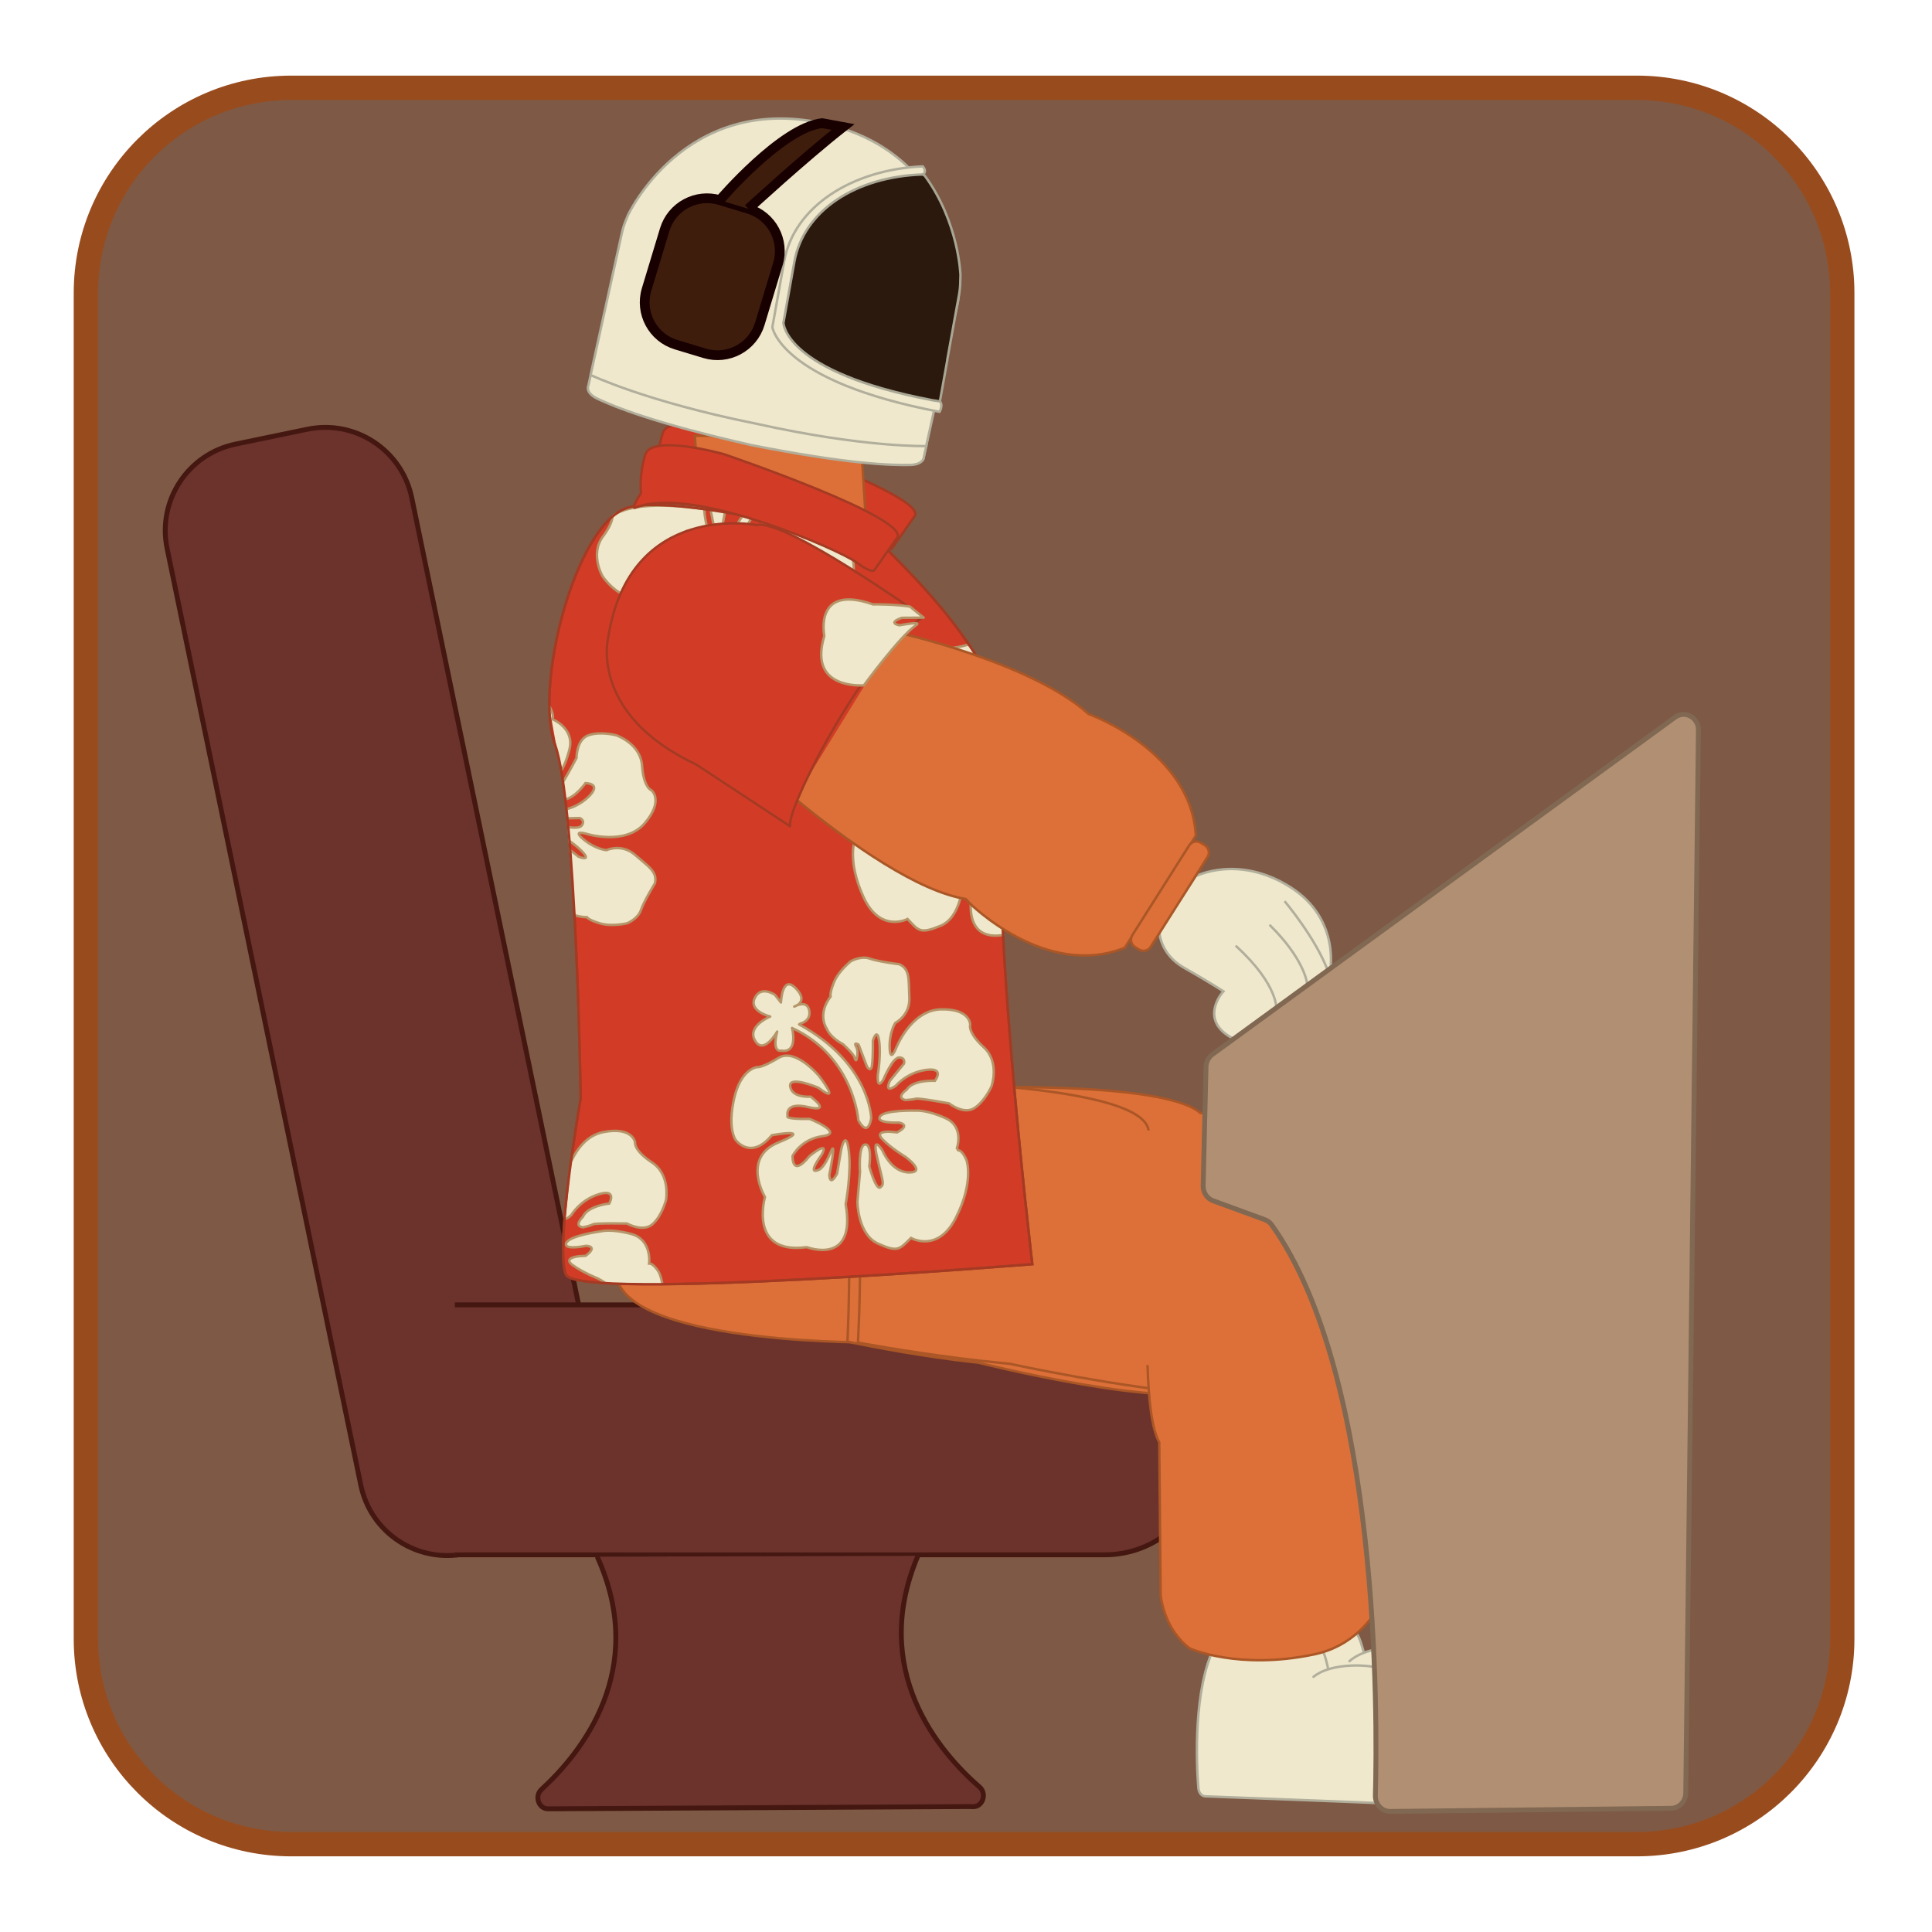 <?xml version="1.0" encoding="utf-8"?>
<!-- Generator: Adobe Illustrator 26.3.1, SVG Export Plug-In . SVG Version: 6.00 Build 0)  -->
<svg version="1.1" id="Layer_1" xmlns="http://www.w3.org/2000/svg" xmlns:xlink="http://www.w3.org/1999/xlink" x="0px" y="0px"
	 viewBox="0 0 396 396" style="enable-background:new 0 0 396 396;" xml:space="preserve">
<style type="text/css">
	.st0{fill:#7E5945;stroke:#984C1E;stroke-width:5;stroke-miterlimit:10;}
	.st1{fill:#6C322C;stroke:#441710;stroke-miterlimit:10;}
	.st2{fill:#DC7038;stroke:#AA5626;stroke-width:0.5;stroke-miterlimit:10;}
	.st3{fill:none;stroke:#000000;stroke-miterlimit:10;}
	.st4{fill:#EFE8CC;}
	.st5{fill:#D23C27;stroke:#A53A23;stroke-width:0.5;stroke-miterlimit:10;}
	.st6{fill:#EFE8CC;stroke:#EFE8CC;stroke-width:0.5;stroke-miterlimit:10;}
	.st7{fill:#EFE8CC;stroke:#B1AE9C;stroke-width:0.5;stroke-miterlimit:10;}
	.st8{fill:none;stroke:#A8A694;stroke-width:0.5;stroke-miterlimit:10;}
	.st9{fill:#EFE8CC;stroke:#B1AE9C;stroke-width:0.5;stroke-linecap:round;stroke-linejoin:round;stroke-miterlimit:10;}
	.st10{fill:none;stroke:#B1AE9C;stroke-width:0.5;stroke-linecap:round;stroke-linejoin:round;stroke-miterlimit:10;}
	.st11{fill:#EFE8CC;stroke:#B5956A;stroke-width:0.5;stroke-miterlimit:10;}
	.st12{fill:#EFE8CC;stroke:#B5956A;stroke-width:0.5;stroke-linecap:round;stroke-linejoin:round;stroke-miterlimit:10;}
	.st13{fill:none;stroke:#A53A23;stroke-width:0.5;stroke-miterlimit:10;}
	.st14{fill:#D23D27;stroke:#B5956A;stroke-width:0.5;stroke-miterlimit:10;}
	.st15{fill:#2B190D;stroke:#A8A694;stroke-width:0.5;stroke-miterlimit:10;}
	.st16{fill:#B18F72;stroke:#806852;stroke-miterlimit:10;}
	.st17{fill:#3E1D0D;stroke:#180000;stroke-width:2;stroke-miterlimit:10;}
</style>
<path class="st0" d="M335.53,377.99H59.68c-23.24,0-42.07-18.84-42.07-42.07V60.07c0-23.24,18.84-42.07,42.07-42.07h275.85
	c23.24,0,42.07,18.84,42.07,42.07v275.85C377.6,359.16,358.76,377.99,335.53,377.99z"/>
<path class="st1" d="M95.35,318.46c-9.8,2.03-19.38-4.27-21.4-14.07l-39.7-191.97c-2.03-9.8,4.27-19.38,14.07-21.4L63,87.98
	c9.8-2.03,19.38,4.27,21.4,14.07l39.7,191.97"/>
<path class="st1" d="M93.23,267.46h133.14c10.84,0,19.62,8.11,19.62,18.11v15.01c0,10-8.78,18.11-19.62,18.11H93.23"/>
<path class="st2" d="M180.48,275.18c0,0-50.27,0.65-54-13.01c-3.73-13.66,48.55-11.71,48.55-11.71l19.74,17.56L180.48,275.18z"/>
<path class="st1" d="M122.41,319.07c10.56,23.21-3.29,40.26-11.42,47.7c-1.5,1.37-0.57,4.03,1.39,3.98l86.12-0.46l0.99,0.02
	c1.96,0,2.83-2.68,1.29-4.02c-8.32-7.23-22.6-23.92-12.64-47.39"/>
<path class="st3" d="M134.63,323.3"/>
<path class="st3" d="M202.16,367.29"/>
<path class="st4" d="M182.56,81.28"/>
<path class="st5" d="M133.86,99.62c-1.18,0.48,1.11-2.97,1.11-2.97s-0.46-3.71,0.89-7.92s16.1-0.05,16.1-0.05
	s39.46,13.42,35.35,17.33l-4.42,6.29c0,0-0.23,1.18-3.67-1.4C175.78,108.33,145.4,94.94,133.86,99.62z"/>
<polyline class="st2" points="177.35,104.68 142.69,93.5 142.43,89.32 176.4,89.37 176.5,90.92 177.35,104.68 "/>
<rect x="147.34" y="42.4" transform="matrix(0.207 -0.978 0.978 0.207 49.07 215.036)" class="st6" width="19.67" height="69.7"/>
<path class="st7" d="M156.52,78.29"/>
<path class="st8" d="M164.92,39.11"/>
<path class="st8" d="M164.92,39.11"/>
<path class="st4" d="M191,82.8"/>
<path class="st9" d="M276.6,340.49c0.83-0.75,1.86-1.31,2.95-1.72c3.26-1.23,7.01-1.16,7.01-1.16c6.71-0.13,12.84,4.06,15.39,10.52
	c0,0,4.44,17.19-5.78,17.33c-8.99,0.12-34.63,0.66-40.64,0.79c0,0-1.27,0.08-1.5-1.7c-0.63-5.09-1.94-20.26,2.11-29.2
	c0,0,21.33-0.33,21.87-0.42c0.54-0.09,1.54,3.84,1.54,3.84"/>
<path class="st2" d="M197.17,222.97c0,0,41.2-1.53,48.84,5.14l26.94,2.83c0,0,15.58,4.01,16.81,21.96
	c1.23,17.96-3.59,28.66-3.59,28.66s-3.18,5.27-9.89,5.71l-26.94-2.83c-8.56,4.96-48.84-5.14-48.84-5.14l-1.28-0.14
	c-10.03-1.12-19.78-2.99-24.41-3.93l-1.11-0.24c0,0,1.78-33.92-2.5-53.1c0,0,52.59-0.38,53.78,10.22"/>
<path class="st9" d="M269.23,343.69c0.86-0.7,1.92-1.2,3.02-1.54c3.32-1.04,7.05-0.74,7.05-0.74c6.71,0.27,12.64,4.81,14.9,11.42
	c0,0,3.67,17.43-6.54,16.97c-8.99-0.41-34.62-1.38-40.62-1.61c0,0-1.27,0.01-1.42-1.79c-0.41-5.12-1.04-20.35,3.4-29.04
	c0,0,21.31,0.93,21.86,0.86c0.55-0.06,1.37,3.93,1.37,3.93"/>
<path class="st2" d="M247.63,285.84c-17.22-1.2-40.67-6.31-40.67-6.31l-1.49-0.14c-11.65-1.13-22.96-3.02-28.34-3.97l-1.28-0.24
	c0,0,2.09-34.36-2.87-53.79c0,0,61.07-0.42,62.44,10.32"/>
<path class="st2" d="M286.99,274.38c-0.23,5.16,0.65,9.47-0.51,11.66l0.29,31.41c0,0-1.9,18.41-17.46,21.66
	c-15.56,3.25-25.4-1.22-25.4-1.22s-4.93-3.13-6.01-10.84l-0.29-31.41c-1.52-2.74-2.2-8.73-2.4-15.84"/>
<path class="st5" d="M179.27,162.34c0,0-23.53,5.94-51.36,3.25"/>
<path class="st10" d="M152.31,262.31c0.45-0.53,0.47-3,0.3-6.03"/>
<path class="st5" d="M181.76,112.46c0.04,0.76,28.78,25.71,24.4,44.83s5.43,101.82,5.43,101.82s-93.21,7.58-95.58,2.15
	c-2.37-5.43,3.02-36.14,3.02-36.14s-0.88-60.33-5.26-72.5c-4.38-12.17,4.21-44.83,14.57-48.45
	C138.68,100.54,181.76,112.46,181.76,112.46z"/>
<path class="st11" d="M206.01,147.33c-0.29,0.5-1.15,1.64-3.28,2.7c0,0-2.27,1.9-2.45,2.62c-0.19,0.72-0.4,0.53-0.4,0.53
	s-0.5-1.63,0.15-2.74s-0.49-0.45-0.49-0.45l-1.88,4.42c0,0-0.89,1.39-1.04-0.4c-0.15-1.79,0.03-4.93,0.03-4.93s-0.73-2.9-1.28-0.08
	c-0.55,2.82-0.01,6.99-0.01,6.99s0.16,3.32-1.16,0.99c0,0-1.7-4.63-3.06-4.68c-1.36-0.05-1.06,1.21-1.06,1.21l2.74,3.61
	c0,0,1.26,2.84-1.21,1.03c0,0-2.12-2.82-6.1-3.51c-3.98-0.7-1.88,2.16-1.88,2.16s4.47-0.1,5.72,2.06c0,0,2.27,1.65,0.18,2.13
	c0,0-1.55-0.15-2.13-0.36c-0.58-0.21-6.85,0.69-6.85,0.69s-3.06,2.27-5.21,0.76c-2.15-1.51-3.34-4.6-3.34-4.6s-1.57-4.99,1.92-7.94
	c3.49-2.95,2.94-4.52,2.94-4.52s0.09-3.31,6.22-2.88c6.13,0.43,8.82,8.32,8.82,8.32s1.07,3.11,1.29-0.08
	c0.22-3.19-0.97-5.15-0.97-5.15s-3.01-1.65-2.68-5.34c0.33-3.69,0.05-5.73,2.3-6.71c0,0,4.25-0.34,6.11-0.92
	c0.22-0.07,0.44-0.11,0.66-0.13"/>
<path class="st11" d="M189.35,164.83c0,0-2.53,0.36,0.39,2.01l1.17-0.07c0,0,3.65-0.2,1.75,1.6c-1.9,1.8-4.82,3.39-4.82,3.39
	s-4.58,3.06-0.9,3.19c3.68,0.13,5.62-4.27,5.62-4.27s2.37-3.5,1.04,1.45c-1.33,4.95-1.8,5.38-0.91,6.11s2.44-4.2,2.44-4.2
	s-0.45-4.6,1.01-4.46c1.46,0.15,0.84,5.66,0.84,5.66l0.31,6.14c0,0-0.33,6.67-4.53,8.39c-4.2,1.72-4.46,1.01-6.74-1.41
	c0,0-5.61,3.01-9.05-4.54s-1.71-11.81-1.71-11.81s0.85-1.92,1.72-1.97c0.02,0,0.03,0,0.05,0l-0.06-0.27c0,0-1.03-4.59,2.9-6.2
	c3.94-1.61,6.04-1.33,6.04-1.33s6.63,0.04,7.44,1.5c0.81,1.46-3.84,1.07-3.84,1.07L189.35,164.83z"/>
<path class="st12" d="M206.13,149.21c-9.47,6.42-10.36,14.37-10.36,14.37s0.15,4.19,2.57,0.69c0,0,1.27-7.66,7.9-13.3"/>
<path class="st12" d="M206,158.01c-0.79,0.28-1.36,0.53-1.36,0.53c-4.9,3.79-0.15-2.41-0.15-2.41s0.77-0.94,1.91-1.94"/>
<path class="st12" d="M205.38,162.73c-1.88,0.17-0.67-1.08,0.2-1.84"/>
<path class="st12" d="M205.15,168.72c-0.41-0.11-0.85-0.2-1.32-0.26c-3.28-0.41-0.46-2.07,1.37-2.96"/>
<path class="st12" d="M205.03,173.63c-0.44-0.71-0.93-1.34-0.93-1.34c-1.01-1.82-0.07-1.49,0.93-0.88"/>
<path class="st12" d="M205.6,191.64c-2.76,0.49-7.94,0.24-6.34-9.22l-0.05-0.25c0,0-1.24-6.42-0.67-10.82
	c0.57-4.4,1.53-0.17,1.53-0.17l0.89,4.97c1.61,2.87,1.59,0.23,1.59,0.23s-1.66-7.86-0.28-4.57c1.38,3.29,2.46,3.55,2.46,3.55
	c0.11,0.05,0.21,0.09,0.31,0.11"/>
<path class="st11" d="M183.64,214.9c0,0-1.19,3.07-1.29-0.13s1.16-5.11,1.16-5.11s3.07-1.53,2.88-5.23
	c-0.19-3.7,0.17-5.72-2.04-6.79c0,0-4.23-0.5-6.07-1.15c-1.84-0.65-3.88,0.53-3.88,0.53s-2.52,1.98-3.46,4.31
	c-0.95,2.33-0.69,2.95-0.69,2.95s-2.84,3.27-0.74,6.67c0,0,0.51,1.57,3.29,3.09c0,0,2.19,1.99,2.35,2.71
	c0.16,0.73,0.37,0.54,0.37,0.54s0.57-1.61-0.04-2.74c-0.61-1.13,0.51-0.43,0.51-0.43l1.71,4.49c0,0,0.84,1.42,1.05-0.36
	c0.22-1.78,0.16-4.93,0.16-4.93s0.84-2.87,1.28-0.03c0.44,2.84-0.26,6.99-0.26,6.99s-0.28,3.31,1.12,1.03c0,0,1.88-4.56,3.24-4.56
	s1.01,1.25,1.01,1.25l-2.88,3.5c0,0-1.37,2.79,1.17,1.07c0,0,2.22-2.73,6.23-3.27c4-0.54,1.8,2.23,1.8,2.23s-4.46-0.28-5.79,1.83
	c0,0-2.33,1.56-0.26,2.12c0,0,1.55-0.09,2.14-0.28c0.58-0.19,6.82,0.96,6.82,0.96s2.97,2.38,5.18,0.96c2.2-1.42,3.52-4.47,3.52-4.47
	s1.76-4.93-1.61-8.01c-3.37-3.09-2.76-4.63-2.76-4.63s0.04-3.31-6.1-3.12C186.63,207.12,183.64,214.9,183.64,214.9z"/>
<path class="st11" d="M196.13,235.35c0,0,1.58-4.38-2.29-6.14s-5.99-1.56-5.99-1.56s-6.63-0.22-7.49,1.22
	c-0.86,1.43,3.8,1.22,3.8,1.22l0.17,0.02c0,0,2.51,0.45-0.47,2l-1.17-0.12c0,0-3.64-0.34-1.81,1.53c1.83,1.87,4.68,3.57,4.68,3.57
	s4.46,3.24,0.78,3.22c-3.68-0.01-5.46-4.49-5.46-4.49s-2.23-3.59-1.1,1.41c1.14,5,1.59,5.45,0.67,6.14
	c-0.92,0.69-2.27-4.29-2.27-4.29s0.63-4.58-0.84-4.49c-1.46,0.09-1.06,5.62-1.06,5.62l-0.54,6.13c0,0,0.07,6.68,4.2,8.55
	c4.13,1.88,4.42,1.18,6.79-1.15c0,0,5.49,3.22,9.22-4.19c3.73-7.41,2.16-11.73,2.16-11.73s-0.77-1.95-1.64-2.03
	c-0.02,0-0.03,0-0.05,0L196.13,235.35z"/>
<path class="st12" d="M173.27,110.23c2.6,5.54,1.51,8.08,1.51,8.08s-1.97,4.83-7.28,0.92l-0.2-0.15c0,0-9.06,0.42-0.96,1.76
	s5.17,10.29,5.17,10.29s5.96,10.75-5.93,11.9l-0.21,0.06c0,0-9.02,6-9.66-6.88l-0.11-0.24c0,0-2.59-6-2.98-10.42
	c-0.39-4.42,1.46-0.49,1.46-0.49l1.94,4.66c2.19,2.46,1.6-0.12,1.6-0.12s-3.31-7.32-1.26-4.4s3.16,2.94,3.16,2.94
	c2.74,0.51-1.28-2.87-1.28-2.87c-2.42-2.74,2.46-0.32,2.46-0.32c4.63,3.67,3.4-0.78,3.4-0.78s-2.39-3.01-6.95-2.58
	s1.82-4.02,1.82-4.02c5.24-1.12,4.31-1.57,4.31-1.57s0.09-3.15-4.55-0.87c-4.64,2.28-0.95-1.98-0.95-1.98s3.74-0.5,3.62-2.94
	c-0.13-2.44-5.58,1.52-5.58,1.52c-3.97,4.75-0.66-2.32-0.66-2.32s0.66-1.32,1.74-2.68"/>
<path class="st12" d="M163.79,209.97c14.6,7.99,14.78,19.22,14.78,19.22s-0.55,4.16-2.63,0.44c0,0-0.89-13.05-13.6-18.93
	c0,0,1.39,5.23-2.22,4.65c0,0-1.98,0.57-0.82-3.91c0,0-2.74,4.87-4.52,1.88c-1.79-2.99,3.09-4.96,3.09-4.96s-4.43-1.07-3.18-3.77
	c1.24-2.69,4.15-0.68,4.15-0.68l1.23,1.57c0,0,0.21-5.79,3.02-2.93c2.81,2.86-0.3,3.77-0.3,3.77s2.61-1.51,3.07,0.75
	s-1.85,2.75-1.85,2.75L163.79,209.97z"/>
<path class="st12" d="M165.45,255.65c0,0,10.13,3.84,7.88-8.85l0.05-0.25c0,0,1.19-6.43,0.58-10.82s-1.53-0.16-1.53-0.16l-0.85,4.98
	c-1.58,2.89-1.59,0.24-1.59,0.24s1.59-7.87,0.24-4.57c-1.35,3.3-2.43,3.57-2.43,3.57c-2.55,1.11,0.61-3.08,0.61-3.08
	c1.75-3.21-2.47,0.23-2.47,0.23c-3.69,4.61-3.49,0-3.49,0s1.66-3.47,6.2-4.07c4.54-0.6-2.67-3.52-2.67-3.52
	c-5.36,0.08-4.55-0.57-4.55-0.57s-0.79-3.05,4.24-1.86c5.03,1.19,0.48-2.14,0.48-2.14s-3.76,0.35-4.18-2.06s5.78,0.24,5.78,0.24
	c4.93,3.75,0.13-2.41,0.13-2.41s-4.82-5.83-8.31-3.71c-3.49,2.12-4.39,1.89-4.39,1.89s-3.32,0.29-4.71,6.44
	c-1.39,6.14,0.28,8.43,0.28,8.43s3,4.26,7.3-0.73l0.16-0.19c0,0,8.92-1.61,1.33,1.5s-2.74,11.18-2.74,11.18s-3.42,11.81,8.43,10.28
	L165.45,255.65z"/>
<path class="st11" d="M144.36,104.35c0.08,0.01,0,0.16,0.01,0.25c0.1,2.87,1.57,6.82,1.57,6.82s0.9,3.2-0.91,1.23
	c0,0-2.7-4.12-4.04-3.87c-1.34,0.26-0.76,1.42-0.76,1.42l3.48,2.9c0,0,1.87,2.49-0.95,1.27c0,0-2.7-2.27-6.73-2.05
	c-4.03,0.22-1.35,2.53-1.35,2.53s4.33-1.11,6.03,0.71c0,0,2.58,1.09,0.66,2.03c0,0-1.54,0.2-2.15,0.13
	c-0.61-0.07-6.52,2.22-6.52,2.22s-2.47,2.9-4.9,1.92c-2.43-0.98-4.29-3.73-4.29-3.73s-2.65-4.51,0.08-8.17
	c1.49-2,1.9-3.32,1.97-4.12C125.54,105.85,128.62,102.12,144.36,104.35z"/>
<path class="st11" d="M148.55,105.15l-0.74,4.19c0,0-0.56,1.55-1.1-0.16c-0.43-1.36-0.86-3.59-1.02-4.45"/>
<path class="st11" d="M142.06,121.37c0,0-2.38,0.92,0.83,1.87l1.12-0.33c0,0,3.51-1.01,2.06,1.16c-1.44,2.18-3.93,4.39-3.93,4.39
	s-3.77,4.02-0.16,3.31c3.61-0.7,4.52-5.43,4.52-5.43s1.52-3.95,1.34,1.18c-0.18,5.12-0.54,5.65,0.49,6.16
	c1.03,0.51,1.43-4.65,1.43-4.65s-1.48-4.38-0.02-4.57c1.45-0.18,2.1,5.32,2.1,5.32l1.68,5.92c0,0,1.18,6.57-2.52,9.19
	s-4.12,1.99-6.88,0.15c0,0-4.79,4.19-9.84-2.38c-5.05-6.58-4.33-11.12-4.33-11.12s0.39-2.06,1.23-2.31c0.01,0,0.03-0.01,0.04-0.01
	l-0.12-0.25c0,0-2.04-4.24,1.43-6.69c3.47-2.46,5.59-2.66,5.59-2.66s6.47-1.46,7.59-0.21c1.11,1.24-3.5,1.91-3.5,1.91L142.06,121.37
	z"/>
<path class="st12" d="M152.29,105.59c-4.95,7.09-4.25,13.12-4.25,13.12s1.09,4.05,2.66,0.1c0,0-0.41-6.4,3.41-12.81"/>
<path class="st13" d="M150.87,105.39c2.05,0.36,4.12,0.76,6.17,1.18"/>
<path class="st13" d="M145.67,104.54c1.7,0.25,3.44,0.54,5.2,0.85"/>
<path class="st11" d="M116.91,174.29c0.92,0.7,1.66,1.3,1.66,1.3s2.77,1.12,0.82-0.98c-0.72-0.77-1.67-1.54-2.59-2.19"/>
<path class="st11" d="M115.49,160.16c1.05-1.73,2.68-4.8,2.68-4.8s-0.03-3.81,2.46-4.66c2.48-0.85,5.68,0.01,5.68,0.01
	s4.96,1.67,5.29,6.23s1.92,5.04,1.92,5.04s2.62,2.02-1.34,6.72c-3.96,4.7-11.92,2.22-11.92,2.22s-3.15-0.97-0.7,1.09
	c2.45,2.06,4.73,2.25,4.73,2.25s3.11-1.46,5.89,0.98s4.6,3.41,4.06,5.81c0,0-2.23,3.63-2.86,5.47c-0.63,1.84-2.82,2.72-2.82,2.72
	s-3.11,0.75-5.53,0.04c-2.42-0.7-2.74-1.29-2.74-1.29s-1.16,0.05-2.48-0.42"/>
<path class="st14" d="M115.98,165.89c1.28-0.33,3.06-1.04,4.65-2.58c2.91-2.81-0.63-2.79-0.63-2.79s-1.92,2.77-4.06,3.32"/>
<path class="st14" d="M116.54,169.56c1.15,0.15,2.3,0.15,2.67-0.32c0.84-1.07-0.36-1.57-0.36-1.57l-2.47,0.05"/>
<path class="st11" d="M112.57,144.71c0.05,0.07,0.07,0.1,0.07,0.1s1.05,1.82,0.58,2.55c-0.01,0.01-0.02,0.03-0.03,0.04l0.25,0.11
	c0,0,4.32,1.87,3.3,6c-0.56,2.28-1.26,3.77-1.78,4.64"/>
<path class="st11" d="M115.9,249.77c0.22,0.03,0.6-0.16,1.22-0.75c0,0,1.76-3.06,5.62-4.24c3.86-1.18,2.14,1.91,2.14,1.91
	s-4.45,0.45-5.42,2.74c0,0-2.05,1.91,0.08,2.13c0,0,1.52-0.34,2.07-0.62c0.55-0.28,6.89-0.16,6.89-0.16s3.32,1.87,5.27,0.12
	s2.75-4.98,2.75-4.98s0.94-5.14-2.88-7.65s-3.47-4.13-3.47-4.13s-0.5-3.27-6.52-2.09c-3.39,0.66-5.41,3.54-6.53,5.92"/>
<path class="st11" d="M135.76,263.16c-0.27-1.61-0.72-2.42-0.72-2.42s-1.08-1.8-1.95-1.74c-0.02,0-0.03,0-0.05,0l0.03-0.27
	c0,0,0.46-4.68-3.64-5.79s-6.16-0.57-6.16-0.57s-6.58,0.86-7.2,2.41s3.94,0.59,3.94,0.59l0.17-0.01c0,0,2.55,0.04-0.14,2.04
	l-1.17,0.07c0,0-3.64,0.25-1.54,1.8c2.1,1.55,5.2,2.77,5.2,2.77s0.78,0.39,1.49,0.9"/>
<path class="st14" d="M116.91,174.29c0.92,0.7,1.66,1.3,1.66,1.3s2.77,1.12,0.82-0.98c-0.72-0.77-1.67-1.54-2.59-2.19"/>
<path class="st13" d="M157.04,106.57c12.8,2.6,24.72,5.9,24.72,5.9c0.04,0.76,28.78,25.71,24.4,44.83s5.43,101.82,5.43,101.82
	s-93.21,7.58-95.58,2.15c-2.37-5.43,3.02-36.14,3.02-36.14s-0.88-60.33-5.26-72.5c-4.38-12.17,4.21-44.83,14.57-48.45
	c3.29-1.15,9.88-0.73,17.35,0.37"/>
<path class="st2" d="M162.93,163.67c11.72,9.62,25.26,19.01,35.03,20.6l0.42,0.44l0.25,0.31c0,0,15.72,15.8,31.93,9.23l14.55-22.97
	c-0.98-17.46-21.98-24.93-21.98-24.93l-0.18-0.16c-11.92-10.53-39.02-16.56-39.02-16.56"/>
<path class="st7" d="M250.77,203.19c-2.54-1.63-5.64-3.44-8.1-4.84c-4.94-2.81-5.03-7.33-5.03-7.33l7.42-11.41
	c0,0,8.74-4.54,19.41,2.22c10.66,6.76,8.06,17.91,8.06,17.91l-0.04,0.19c1.6,6.09-4.73,8.65-4.73,8.65s-1.01,0.43-1.82,0.14
	l-0.15,0.23c-1.51,2.42-3.6,4.41-7.48,4.05l-0.16,0c-1.32,0.85-3.1,1.07-5.46-0.16c-7.07-3.71-2.16-9.37-2.16-9.37L250.77,203.19z"
	/>
<path class="st10" d="M258.16,213.01c2.64-1.7,3.47-5.89,3.47-5.89s0.65-5.03-8.21-13.14"/>
<path class="st10" d="M265.79,208.97c1.94-3.11,2.3-6.98,2.07-7.66c0,0-0.61-4.8-7.51-11.61"/>
<path class="st10" d="M263.43,184.87c0,0,6.3,7.49,8.78,14.21c0.11,0.3,0.2,0.59,0.28,0.88"/>
<path class="st2" d="M247.51,175.68l-11.65,18.39c-0.52,0.82-1.6,1.06-2.42,0.54l-0.81-0.51c-0.82-0.52-1.06-1.6-0.54-2.42
	l11.65-18.39c0.52-0.82,1.6-1.06,2.42-0.54l0.81,0.51C247.79,173.78,248.03,174.86,247.51,175.68z"/>
<path class="st5" d="M155.1,107.63c0,0-26.03-5.13-30.45,23.1c0,0-3.97,15.62,18.04,25.96l19.4,12.77
	c-1.97-1.67,15.16-35.73,27.15-42.99C189.24,126.47,160.73,106.15,155.1,107.63z"/>
<path class="st5" d="M130.28,104.04c-1.18,0.48,1.11-2.97,1.11-2.97s-0.46-3.71,0.89-7.92s16.1-0.05,16.1-0.05
	s39.46,13.42,35.35,17.33l-4.42,6.29c0,0-0.23,1.18-3.67-1.4C172.2,112.75,141.83,99.36,130.28,104.04z"/>
<path class="st12" d="M186.5,124.32c-3.62-0.51-7.28-0.44-7.28-0.44l-0.26,0.01c-12.17-4.28-10.01,6.34-10.01,6.34l-0.02,0.22
	c-2.94,9.84,5.66,10.14,8.13,10.03c0,0,7.49-10.23,10.75-12.37c1.3-0.85-3.46,0.05-3.46,0.05s-2.6-0.43,0.5-1.53l4.48-0.03
	L186.5,124.32z"/>
<path class="st7" d="M189.85,91.42l3.56-16.19l0-0.07l2.84-12.82c0.21-0.96,0.31-1.92,0.34-2.89l0.06-0.89
	c0,0,0.02-27.37-28.31-33.37l0.16,0.03c-28.32-5.99-39.82,18.95-39.82,18.95l-0.15,0.39c-0.46,1.03-0.83,2.09-1.07,3.21l-2.84,12.89
	l-3.56,16.19"/>
<path class="st7" d="M153.91,91.2c-20.01-4.51-28.03-7.87-31.4-9.45c-2.7-1.26-1.91-2.75-1.91-2.75l0.47-2.13
	c0,0,11.35,5.42,33.48,9.88l0.66,0.14c22.04,4.89,34.65,4.54,34.65,4.54l-0.47,2.13c0,0,0.09,1.68-2.9,1.74
	c-3.74,0.07-12.45-0.11-32.58-4.09"/>
<path class="st7" d="M189.12,35.77c1.02-0.64,0.01-1.67,0.01-1.67c-14.55,0.65-26.4,8.28-28.4,19.45l-2.42,13.5
	c0,0,1.52,11.12,34.26,17.36c0,0,0.79-1.33,0.1-2.12"/>
<path class="st15" d="M191.04,82.02c-30.33-5.79-30.46-15.86-30.46-15.86l2.24-12.5c1.88-10.49,12.56-17.46,26.29-17.9l0.43,0.24
	c7,9.51,7.33,20.38,7.33,20.38l-0.03,0.92c0,1-0.07,2.01-0.25,3.01l-2.43,13.43l0.01,0.07l-1.52,8.46L191.04,82.02z"/>
<path class="st16" d="M248.49,216.13L343.35,147c2.03-1.48,4.81,0.06,4.78,2.64l-2.6,217.87c-0.02,1.73-1.36,3.12-3.01,3.14
	l-57.54,0.64c-1.73,0.02-3.12-1.46-3.07-3.26c0.43-15.97,0.95-85.9-21.24-116.95c-0.36-0.51-0.87-0.88-1.44-1.09l-10.58-3.87
	c-1.25-0.46-2.07-1.7-2.04-3.08l0.58-24.39C247.21,217.65,247.7,216.71,248.49,216.13z"/>
<path class="st17" d="M144.43,72.42l-5.85-1.77c-4.79-1.45-7.5-6.51-6.05-11.31l3.71-12.26c1.45-4.79,6.51-7.5,11.31-6.05l5.85,1.77
	c4.79,1.45,7.5,6.51,6.05,11.31l-3.71,12.26C154.28,71.16,149.22,73.87,144.43,72.42z"/>
<path class="st17" d="M153.39,42.8c0,0,11.36-10.45,19.4-16.77l-4.28-0.79c-8.3,0.93-20.97,15.79-20.97,15.79"/>
</svg>
